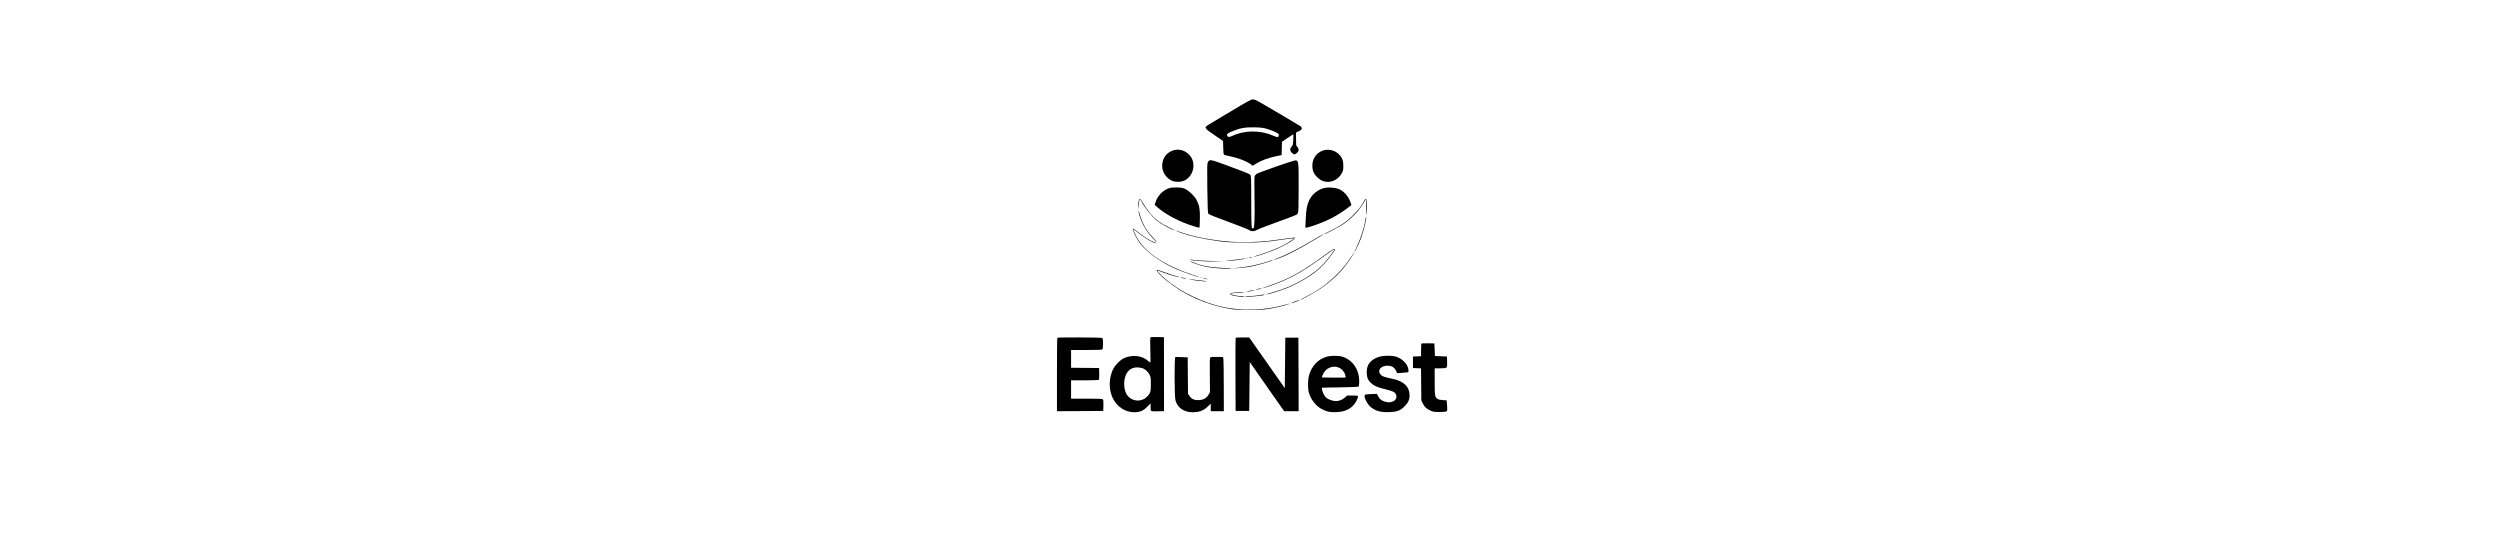 <?xml version="1.0" standalone="no"?>
<!DOCTYPE svg PUBLIC "-//W3C//DTD SVG 20010904//EN"
 "http://www.w3.org/TR/2001/REC-SVG-20010904/DTD/svg10.dtd">
<svg version="1.0" xmlns="http://www.w3.org/2000/svg"
 width="350" height="75" viewBox="0 0 1024 1024"
 preserveAspectRatio="xMidYMid meet">

<g transform="translate(0,1024) scale(0.1,-0.1)"
fill="#00000" stroke="none">
<path d="M4760 8115 c-206 -123 -401 -240 -433 -259 -89 -55 -85 -63 113 -198
l165 -113 3 -127 c2 -84 7 -129 15 -136 7 -5 53 -17 102 -26 160 -31 328 -96
413 -159 l33 -25 63 38 c107 65 227 110 386 144 l105 22 3 127 3 126 97 67
c53 36 103 69 111 72 12 4 13 -12 8 -100 -5 -96 -8 -108 -31 -131 -36 -36 -35
-80 3 -118 16 -16 39 -29 51 -29 28 0 80 52 80 80 0 26 -18 62 -36 73 -11 6
-14 39 -14 135 l0 128 55 27 c43 21 55 32 55 50 0 13 -8 31 -17 39 -10 8 -155
95 -323 194 -168 98 -361 211 -430 251 -99 58 -133 73 -165 73 -34 0 -94 -33
-415 -225z m680 -337 c109 -32 207 -76 225 -101 17 -25 3 -57 -24 -57 -10 0
-45 12 -77 26 -243 108 -549 107 -782 -3 -56 -26 -79 -27 -95 -2 -17 27 0 49
58 74 170 75 270 95 460 91 122 -3 166 -8 235 -28z"/>
<path d="M3645 7363 c-97 -35 -162 -102 -190 -196 -44 -150 21 -303 159 -375
68 -35 177 -37 248 -5 144 65 215 244 158 396 -57 152 -226 233 -375 180z"/>
<path d="M6515 7363 c-65 -24 -110 -56 -146 -106 -57 -79 -73 -189 -42 -288
25 -78 116 -168 197 -193 136 -43 283 24 354 159 22 42 26 63 26 135 1 99 -22
158 -87 223 -77 77 -202 105 -302 70z"/>
<path d="M4342 7173 c-7 -3 -19 -18 -28 -35 -13 -26 -15 -88 -10 -495 5 -371
9 -471 20 -487 9 -15 118 -59 381 -156 202 -74 382 -145 398 -157 41 -31 100
-30 146 1 20 13 202 84 405 157 359 130 369 134 382 166 11 26 14 127 14 488
0 493 -1 507 -54 521 -24 6 -705 -230 -752 -261 -14 -9 -29 -28 -35 -42 -6
-15 -7 -163 -3 -391 7 -394 0 -597 -20 -605 -40 -16 -41 -9 -42 508 -1 474 -2
497 -20 515 -20 20 -153 73 -507 201 -205 75 -244 85 -275 72z"/>
<path d="M3580 6645 c-114 -32 -224 -142 -265 -266 l-18 -53 54 -49 c132 -117
357 -243 584 -325 120 -43 212 -69 220 -61 2 3 6 79 7 170 3 180 -8 244 -59
349 -35 73 -141 178 -216 215 -49 24 -74 29 -155 32 -65 2 -115 -2 -152 -12z"/>
<path d="M6558 6650 c-129 -23 -252 -119 -307 -240 -43 -92 -58 -176 -66 -362
l-7 -158 25 0 c33 0 233 69 358 124 149 66 274 139 393 227 l105 79 -20 59
c-41 119 -137 221 -242 255 -62 20 -176 28 -239 16z"/>
<path d="M2991 6390 c-6 -28 -10 -74 -10 -103 2 -48 2 -47 10 23 15 132 23
145 52 85 53 -111 184 -276 291 -368 70 -59 272 -171 346 -191 14 -4 -40 25
-119 64 -155 76 -242 139 -328 238 -59 68 -126 163 -172 245 -18 31 -39 57
-46 57 -8 0 -18 -20 -24 -50z"/>
<path d="M7295 6388 c-42 -84 -118 -179 -225 -281 -130 -126 -216 -182 -480
-313 -36 -18 -60 -33 -55 -33 19 -1 290 142 371 195 80 53 215 175 276 251 68
83 138 191 138 212 0 12 2 13 13 2 8 -9 12 -56 11 -169 0 -138 1 -148 9 -82 8
76 4 221 -8 253 -11 28 -22 20 -50 -35z"/>
<path d="M2991 6210 c-3 -78 81 -279 164 -396 46 -65 184 -214 185 -201 0 5
-33 43 -73 85 -40 42 -89 100 -110 129 -56 76 -125 231 -147 325 -10 46 -19
72 -19 58z"/>
<path d="M7326 6043 c-20 -146 -85 -350 -166 -520 -27 -57 -47 -103 -44 -103
8 0 93 179 127 270 52 140 114 400 95 400 -3 0 -8 -21 -12 -47z"/>
<path d="M2886 5861 c-14 -23 58 -174 128 -267 134 -179 420 -382 710 -504
123 -52 404 -150 428 -150 7 1 -59 25 -147 54 -540 181 -909 435 -1061 731
-46 89 -63 141 -42 129 7 -4 38 -28 68 -54 120 -100 305 -210 354 -210 12 1
-4 10 -34 20 -76 28 -191 99 -301 187 -50 40 -93 73 -95 73 -1 0 -5 -4 -8 -9z"/>
<path d="M3711 5826 c2 -2 35 -16 72 -30 179 -67 444 -126 752 -167 145 -20
216 -23 480 -24 325 0 353 2 769 61 98 14 180 23 182 21 6 -5 -114 -84 -196
-129 -96 -53 -289 -131 -425 -173 -159 -49 -181 -56 -135 -49 63 10 322 100
437 152 171 76 350 189 331 208 -5 4 -92 -5 -195 -20 -104 -14 -244 -33 -313
-42 -173 -22 -531 -29 -720 -15 -346 26 -727 99 -953 182 -76 28 -95 34 -86
25z"/>
<path d="M6285 5628 c-231 -137 -506 -276 -638 -323 -42 -15 -76 -30 -74 -32
6 -5 138 43 217 79 103 47 248 121 340 175 47 27 150 87 230 133 147 84 172
101 155 99 -6 0 -109 -59 -230 -131z"/>
<path d="M6542 5360 c-427 -315 -669 -448 -1042 -576 -85 -29 -149 -53 -142
-54 25 0 279 90 404 144 213 92 419 213 656 385 372 268 368 267 214 65 -114
-149 -223 -251 -387 -359 -212 -140 -462 -252 -713 -319 -70 -19 -117 -35
-105 -35 36 -1 255 65 390 119 133 52 309 144 432 225 153 99 269 205 375 343
101 132 116 153 116 168 0 31 -43 8 -198 -106z"/>
<path d="M7045 5318 c-133 -206 -338 -417 -555 -570 -89 -63 -154 -102 -295
-175 -66 -34 -116 -62 -112 -63 21 -1 257 129 364 199 248 166 437 351 590
581 51 76 76 120 70 120 -2 0 -30 -42 -62 -92z"/>
<path d="M5110 5320 c-20 -6 -21 -8 -5 -8 11 0 31 4 45 8 20 6 21 8 5 8 -11 0
-31 -4 -45 -8z"/>
<path d="M5048 5303 c6 -2 18 -2 25 0 6 3 1 5 -13 5 -14 0 -19 -2 -12 -5z"/>
<path d="M4895 5283 c-49 -7 -125 -17 -170 -22 -66 -7 -71 -9 -30 -10 49 -1
325 36 334 45 7 6 -36 3 -134 -13z"/>
<path d="M3982 5274 c16 -15 262 -33 443 -32 l200 1 -250 8 c-137 4 -279 12
-315 18 -76 12 -85 13 -78 5z"/>
<path d="M5520 5261 c-8 -5 -71 -26 -140 -46 -149 -43 -361 -83 -502 -95
l-103 -9 105 4 c123 4 245 24 425 70 126 32 276 83 245 84 -8 0 -22 -4 -30 -8z"/>
<path d="M3980 5245 c0 -15 175 -78 281 -100 36 -8 104 -18 150 -24 108 -13
366 -25 358 -17 -3 4 -53 9 -110 11 -318 14 -457 40 -636 116 -24 10 -43 16
-43 14z"/>
<path d="M3337 5073 c-10 -15 84 -114 185 -195 352 -284 769 -468 1233 -545
153 -25 541 -25 705 0 128 20 333 67 395 92 46 18 32 15 -125 -26 -171 -45
-344 -69 -540 -76 -414 -14 -775 64 -1165 251 -171 83 -293 156 -435 261 -104
78 -260 227 -242 233 5 1 58 -15 118 -38 114 -43 293 -95 300 -87 3 2 -24 12
-59 20 -36 9 -122 37 -193 63 -154 54 -170 59 -177 47z"/>
<path d="M3825 4925 c28 -7 61 -13 75 -13 14 0 -2 6 -35 14 -76 17 -107 16
-40 -1z"/>
<path d="M4178 4933 c7 -3 16 -2 19 1 4 3 -2 6 -13 5 -11 0 -14 -3 -6 -6z"/>
<path d="M4245 4915 c22 -8 49 -13 60 -13 11 0 -2 6 -30 14 -63 17 -84 16 -30
-1z"/>
<path d="M3990 4895 c83 -18 271 -39 296 -32 10 2 1 5 -21 6 -22 1 -87 8 -145
16 -181 24 -200 25 -130 10z"/>
<path d="M5272 4718 c-24 -5 -42 -12 -39 -14 5 -5 107 16 107 22 0 6 -17 4
-68 -8z"/>
<path d="M5110 4680 c-41 -10 -64 -18 -50 -18 14 0 57 8 95 18 90 23 53 23
-45 0z"/>
<path d="M4857 4650 c-105 -8 -135 -21 -104 -45 30 -22 257 -51 257 -34 0 5
-27 9 -61 9 -65 0 -199 27 -199 39 0 11 60 21 130 22 30 0 78 4 105 9 47 7 48
7 10 7 -22 0 -84 -3 -138 -7z"/>
<path d="M5280 4594 c-41 -7 -117 -13 -169 -13 -52 -1 -91 -4 -87 -8 15 -16
356 13 374 32 8 8 -35 4 -118 -11z"/>
<path d="M5977 4477 c-42 -17 -75 -32 -73 -35 5 -5 132 42 156 58 26 17 -2 9
-83 -23z"/>
<path d="M3215 3790 c-4 -6 -4 -117 0 -246 4 -129 4 -234 0 -234 -4 0 -23 14
-43 31 -87 77 -211 109 -337 89 -101 -16 -167 -50 -238 -122 -74 -75 -111
-140 -137 -244 -37 -144 -24 -306 35 -430 82 -171 238 -274 416 -274 103 0
170 29 247 107 l62 63 0 -70 c0 -56 3 -71 18 -78 9 -4 67 -6 128 -4 l111 4 -1
706 -1 707 -127 3 c-83 2 -129 -1 -133 -8z m-134 -594 c50 -24 98 -73 123
-126 18 -38 21 -64 21 -175 0 -143 -8 -168 -69 -233 -119 -127 -330 -94 -406
63 -31 63 -43 165 -30 248 25 165 119 252 260 244 36 -2 82 -12 101 -21z"/>
<path d="M1437 3783 c-4 -3 -7 -321 -7 -705 l0 -698 443 2 442 3 3 104 c2 67
-1 108 -9 117 -9 11 -67 14 -310 14 l-299 0 0 175 0 175 258 0 c141 0 263 4
270 8 9 6 12 37 10 118 l-3 109 -267 3 -268 2 0 170 0 170 293 0 c215 0 296 3
305 12 8 8 12 47 12 110 0 86 -2 98 -19 108 -22 11 -843 15 -854 3z"/>
<path d="M4845 3778 c-3 -7 -4 -323 -3 -703 l3 -690 130 0 130 0 5 469 5 469
39 -59 c21 -32 169 -245 329 -471 l290 -413 138 0 139 0 -2 703 -3 702 -125 0
-125 0 -5 -482 -5 -482 -244 347 c-135 191 -288 409 -340 484 l-96 137 -128 1
c-93 0 -129 -3 -132 -12z"/>
<path d="M8397 3674 c-4 -4 -7 -60 -7 -125 l0 -118 -77 -3 -78 -3 0 -110 0
-110 77 -3 77 -3 3 -307 3 -307 28 -57 c32 -66 70 -101 147 -137 48 -22 68
-26 160 -26 58 0 117 3 133 8 25 7 27 11 27 60 0 28 -3 75 -6 103 l-6 52 -74
4 c-45 3 -83 11 -99 22 -50 33 -55 63 -55 336 l0 250 103 0 c139 0 139 -1 135
125 l-3 100 -115 5 -115 5 -5 120 -5 120 -121 3 c-66 1 -123 -1 -127 -4z"/>
<path d="M6597 3425 c-176 -48 -303 -182 -352 -370 -19 -72 -21 -231 -5 -300
33 -138 133 -272 249 -333 95 -51 160 -65 280 -60 165 7 271 56 354 164 35 46
70 130 60 147 -2 4 -49 7 -105 7 l-100 0 -46 -40 c-56 -50 -131 -74 -199 -65
-59 9 -130 38 -161 68 -33 30 -72 111 -75 153 l-2 34 345 6 c190 3 349 9 353
13 16 16 20 127 7 200 -32 192 -165 340 -341 380 -61 14 -204 12 -262 -4z
m228 -214 c53 -24 98 -77 115 -135 7 -25 11 -49 8 -51 -3 -3 -106 -4 -230 -3
l-226 3 19 51 c48 127 194 190 314 135z"/>
<path d="M7579 3417 c-167 -57 -237 -157 -227 -320 6 -83 23 -122 79 -177 56
-54 126 -85 275 -120 137 -33 184 -55 202 -95 50 -108 -77 -190 -217 -140 -63
22 -97 50 -121 100 l-22 45 -57 0 c-32 0 -86 -3 -120 -6 -61 -7 -61 -7 -61
-39 0 -47 54 -147 106 -195 91 -83 197 -114 368 -108 149 6 209 29 292 112 67
67 94 126 94 206 0 168 -111 276 -330 320 -148 29 -195 47 -225 81 -66 80 4
169 132 169 80 0 130 -29 162 -94 l24 -49 101 7 c55 4 103 9 108 12 14 9 8 68
-11 110 -40 89 -131 162 -233 190 -85 22 -240 18 -319 -9z"/>
<path d="M3693 3414 c-20 -9 -18 -749 2 -824 38 -144 161 -230 329 -230 127 0
207 31 293 113 l53 50 0 -72 0 -71 125 0 125 0 -1 473 c0 259 -4 492 -7 517
l-7 45 -114 3 c-78 2 -118 -1 -128 -10 -12 -10 -14 -60 -11 -337 l3 -326 -25
-45 c-38 -68 -94 -101 -177 -107 -91 -7 -149 17 -190 78 l-28 42 -3 349 -3
348 -38 0 c-21 0 -71 2 -112 5 -41 3 -80 2 -86 -1z"/>
</g>
</svg>
